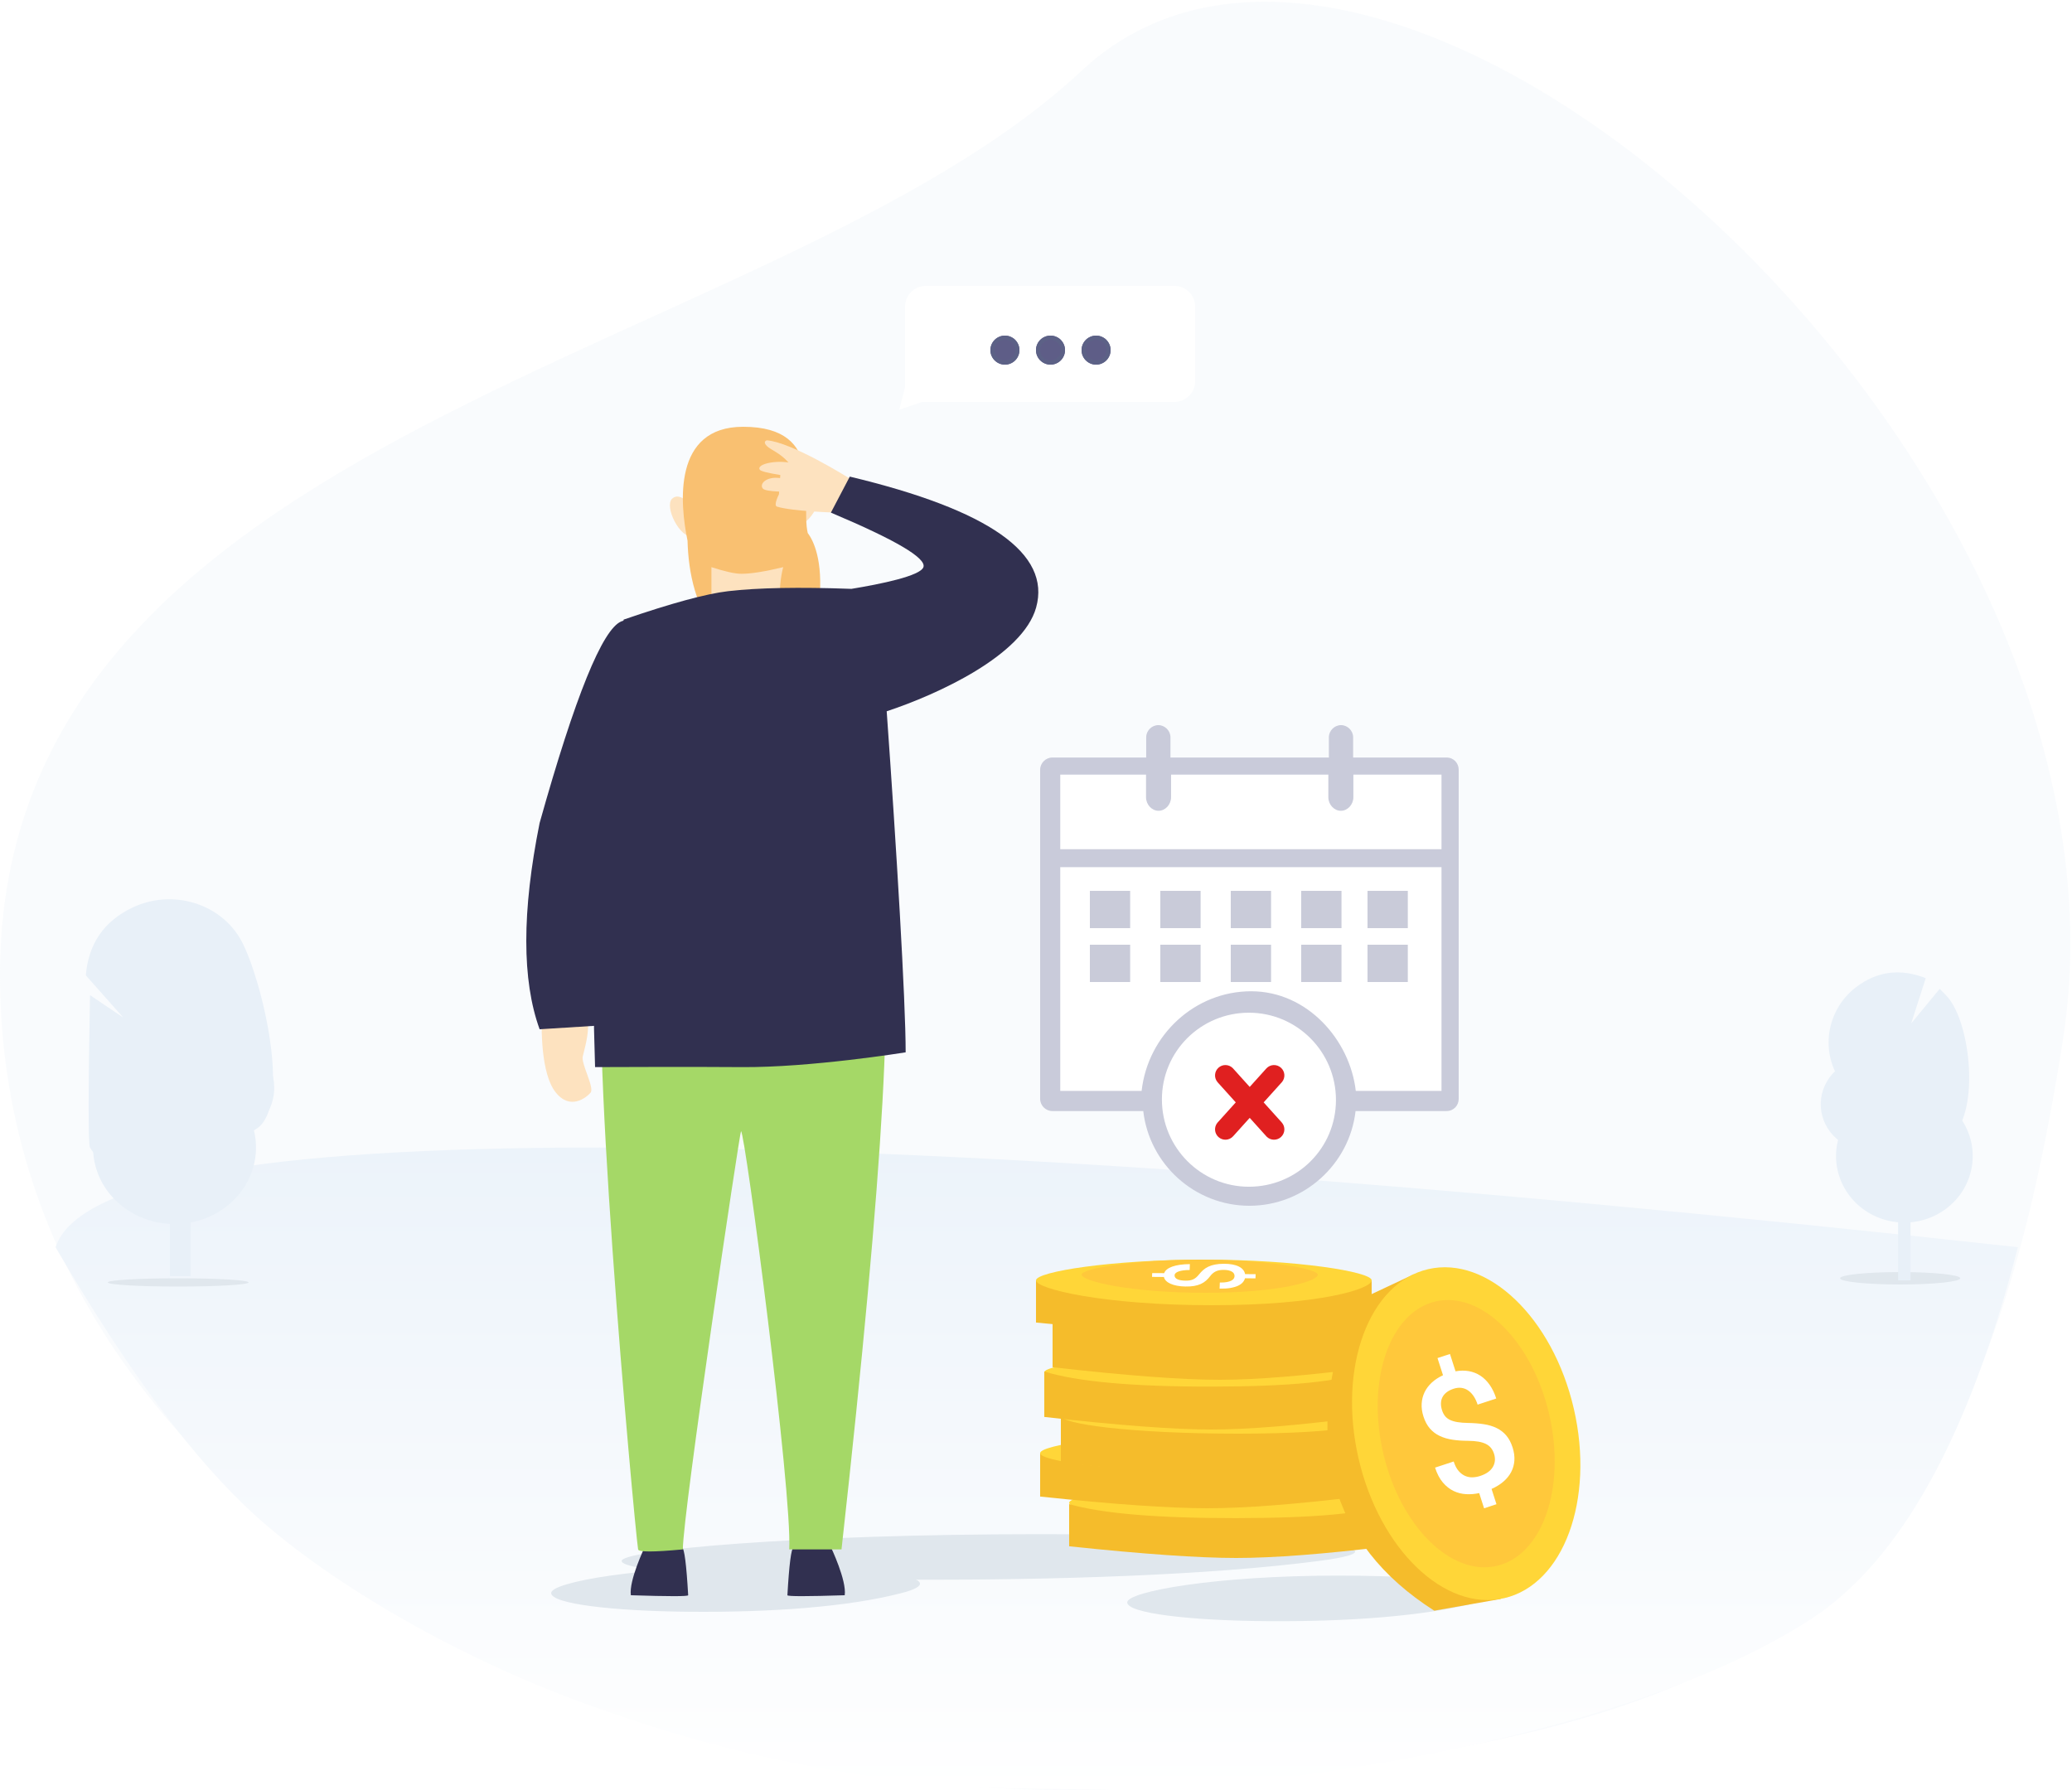 <?xml version="1.0" encoding="UTF-8"?>
<svg width="500px" height="432px" viewBox="0 0 500 432" version="1.1" xmlns="http://www.w3.org/2000/svg" xmlns:xlink="http://www.w3.org/1999/xlink">
    <!-- Generator: Sketch 63.1 (92452) - https://sketch.com -->
    <title>11.0_PL_CI"Default" </title>
    <desc>Created with Sketch.</desc>
    <defs>
        <linearGradient x1="50%" y1="100%" x2="50%" y2="0%" id="linearGradient-1">
            <stop stop-color="#FFFFFF" offset="0%"></stop>
            <stop stop-color="#ECF3FA" offset="100%"></stop>
        </linearGradient>
        <filter x="0.0%" y="0.0%" width="100.0%" height="100.0%" filterUnits="objectBoundingBox" id="filter-2">
            <feGaussianBlur stdDeviation="0" in="SourceGraphic"></feGaussianBlur>
        </filter>
    </defs>
    <g id="11.0_PL_CI&quot;Default&quot;-" stroke="none" stroke-width="1" fill="none" fill-rule="evenodd">
        <g id="Background" transform="translate(249.5, 216) scale(-1, 1) translate(-249.5, -216) translate(-1, 0)">
            <path d="M208.659,430.278 C345.25,444.672 500,367.868 500,235.249 C500,102.63 313.759,87 239,17.074 C164.241,-52.851 -19.534,111.432 2.175,250.858 C23.883,390.285 72.069,415.884 208.659,430.278 Z" id="Oval" fill-opacity="0.15" fill="#D8E5F0"></path>
            <path d="M13.061,301 C159.096,284.96 273.189,276.94 355.338,276.94 C437.487,276.94 481.24,284.96 486.598,301 C469.212,330.893 453.05,352.56 438.112,366 C420.339,381.991 388.996,400.705 355.338,412.399 C341.813,417.099 315.428,426.278 275.647,430.476 C261.905,431.927 247.918,431.652 230.464,431.936 C202.973,432.383 111.196,421.951 63.094,390.828 C41.591,376.916 24.913,346.973 13.061,301 Z" id="Path-8" fill="url(#linearGradient-1)" filter="url(#filter-2)"></path>
            <g id="Tree" transform="translate(422, 210)">
                <ellipse id="Oval" fill="#E0E7ED" cx="35" cy="99.5" rx="17" ry="1"></ellipse>
                <polygon id="Rectangle" fill="#E8F0F8" points="32 73 37 73 37 98 32 98"></polygon>
                <path d="M25.798,65.981 C32.987,66.174 38.658,60.322 38.465,52.91 C38.272,45.498 32.288,39.333 25.099,39.14 C20.034,39.004 16.167,41.258 13.498,45.901 L21.05,51.542 L12.667,49.286 C12.493,50.564 12.414,51.539 12.432,52.211 C12.625,59.623 18.609,65.788 25.798,65.981 Z" id="Oval" fill="#E8F0F8" transform="translate(25.45, 52.56) rotate(120) translate(-25.45, -52.56) "></path>
                <path d="M48.631,70.446 C59.365,70.686 66.942,38.694 66.703,28.372 C66.463,18.05 57.568,9.487 46.834,9.247 C39.272,9.077 33.482,12.231 29.466,18.709 L32.896,31.902 L28.202,23.426 C17.051,44.334 11.486,55.256 11.507,56.192 C11.747,66.514 37.897,70.205 48.631,70.446 Z" id="Oval" fill="#E8F0F8" transform="translate(39.108, 39.844) scale(-1, 1) rotate(-27) translate(-39.108, -39.844) "></path>
                <path d="M35.624,86.539 C45.856,86.394 54.268,77.502 54.413,66.678 C54.557,55.853 46.38,47.196 36.148,47.341 C28.939,47.443 23.302,50.967 19.236,57.915 L27.871,65.09 L17.86,62.912 C17.539,64.791 17.372,66.221 17.359,67.202 C17.214,78.027 25.392,86.684 35.624,86.539 Z" id="Oval" fill="#E8F0F8" transform="translate(35.886, 66.94) scale(-1, 1) rotate(77) translate(-35.886, -66.94) "></path>
            </g>
            <g id="Tree" transform="translate(39.5, 269) scale(-1, 1) translate(-39.5, -269) translate(13, 228)">
                <ellipse id="Oval" fill="#E0E7ED" cx="24.537" cy="80.5" rx="14.5" ry="1.5"></ellipse>
                <polygon id="Rectangle" fill="#E8F0F8" points="24.037 58 27.037 58 27.037 81 24.037 81"></polygon>
                <path d="M16.92,49.855 C23.112,49.924 28.076,44.895 28.007,38.624 C27.938,32.353 22.863,27.214 16.671,27.145 C12.309,27.097 8.947,29.055 6.586,33.021 L13.019,37.696 L5.825,35.897 C5.658,36.981 5.578,37.807 5.584,38.376 C5.653,44.647 10.728,49.786 16.92,49.855 Z" id="Oval" fill="#E8F0F8" transform="translate(16.796, 38.5) rotate(120) translate(-16.796, -38.5) "></path>
                <path d="M30.316,48.772 C39.384,48.848 43.09,31.224 43.015,22.319 C42.94,13.414 35.528,6.134 26.46,6.059 C20.071,6.005 15.14,8.799 11.665,14.439 L21.068,21.055 L10.54,18.525 C10.291,20.065 10.169,21.239 10.176,22.046 C10.251,30.951 21.248,48.697 30.316,48.772 Z" id="Oval" fill="#E8F0F8" transform="translate(26.596, 27.415) scale(-1, 1) rotate(37) translate(-26.596, -27.415) "></path>
                <path d="M25.453,67.47 C34.331,67.417 41.571,60 41.625,50.905 C41.678,41.809 34.524,34.479 25.646,34.532 C19.392,34.57 14.523,37.495 11.041,43.306 L18.583,49.393 L9.881,47.496 C9.615,49.073 9.479,50.274 9.474,51.098 C9.421,60.193 16.575,67.523 25.453,67.47 Z" id="Oval" fill="#E8F0F8" transform="translate(25.55, 51.001) scale(-1, 1) rotate(77) translate(-25.55, -51.001) "></path>
            </g>
        </g>
        <path d="M327.016,376.722 C327.016,374.105 284.602,370.26 226.166,370.26 C167.73,370.26 132.685,373.325 158.775,376.722 C184.864,380.118 221.684,381.41 260.587,381.246 C297.422,381.091 327.016,379.338 327.016,376.722 Z" id="Oval" fill="#E0E7ED" transform="translate(238.516, 375.76) scale(-1, 1) translate(-238.516, -375.76) "></path>
        <path d="M361.016,386.722 C361.016,384.105 339.689,380.26 310.306,380.26 C280.923,380.26 263.301,383.325 276.42,386.722 C289.538,390.118 308.052,391.41 327.614,391.246 C346.135,391.091 361.016,389.338 361.016,386.722 Z" id="Oval" fill="#E0E7ED" transform="translate(316.516, 385.76) scale(-1, 1) translate(-316.516, -385.76) "></path>
        <path d="M222,384.462 C222,381.845 200.673,378 171.29,378 C141.907,378 124.286,381.065 137.404,384.462 C150.523,387.858 169.037,389.15 188.598,388.986 C207.12,388.831 222,387.078 222,384.462 Z" id="Oval" fill="#E0E7ED" transform="translate(177.5, 383.5) scale(-1, 1) translate(-177.5, -383.5) "></path>
        <g id="Little-coins" transform="translate(250, 304)">
            <path d="M50.837,63 C77.044,63 86,60.443 86,58.5 C86,56.557 71.103,54 48.652,54 C26.2,54 8,56.75 8,58.693 C8,60.636 24.629,63 50.837,63 Z" id="Oval" fill="#FFD638"></path>
            <path d="M1,46.693 C8.863,49.173 22.298,50.404 41.304,50.386 C60.31,50.367 72.542,49.239 78,47 L78,57.183 C62.578,59.061 50.346,60 41.304,60 C32.262,60 18.827,59.061 1,57.183 L1,46.693 Z" id="Rectangle" fill="#F5BC2B"></path>
            <path d="M8,59 C15.863,61.276 29.298,62.404 48.304,62.386 C67.31,62.367 79.542,61.239 85,59 L85,69.183 C69.578,71.061 57.346,72 48.304,72 C39.262,72 25.827,71.061 8,69.183 L8,59 Z" id="Rectangle" fill="#F5BC2B"></path>
            <path d="M43.837,51 C70.044,51 79,48.443 79,46.5 C79,44.557 64.103,42 41.652,42 C19.2,42 1,44.75 1,46.693 C1,48.636 17.629,51 43.837,51 Z" id="Oval" fill="#FFD638"></path>
            <path d="M6,38 C13.761,40.451 27.021,41.666 45.78,41.646 C64.539,41.626 76.612,40.411 82,38 L82,48.966 C66.778,50.989 54.705,52 45.78,52 C36.856,52 23.596,50.989 6,48.966 L6,38 Z" id="Rectangle" fill="#F5BC2B"></path>
            <path d="M48.837,42 C75.044,42 84,39.443 84,37.5 C84,35.557 69.103,33 46.652,33 C24.2,33 6,35.75 6,37.693 C6,39.636 22.629,42 48.837,42 Z" id="Oval" fill="#FFD638"></path>
            <path d="M44.837,31 C71.044,31 80,28.727 80,27 C80,25.273 65.103,23 42.652,23 C20.2,23 2,25.444 2,27.171 C2,28.899 18.629,31 44.837,31 Z" id="Oval" fill="#FFD638"></path>
            <path d="M4,15.015 C11.863,15.035 25.298,15.035 44.304,15.015 C63.31,14.995 75.542,14.995 81,15.015 L81,25.969 C65.578,27.99 53.346,29 44.304,29 C35.262,29 21.827,27.99 4,25.969 L4,15.015 Z" id="Rectangle" fill="#F5BC2B"></path>
            <path d="M0,5 C8.272,8.394 22.404,10.082 42.398,10.064 C62.391,10.045 75.258,8.357 81,5 L81,15.183 C64.777,17.061 51.909,18 42.398,18 C32.886,18 18.753,17.061 0,15.183 L0,5 Z" id="Rectangle" fill="#F5BC2B"></path>
            <path d="M2,27 C9.863,29.451 23.298,30.666 42.304,30.646 C61.31,30.626 73.542,29.411 79,27 L79,37.966 C63.578,39.989 51.346,41 42.304,41 C33.262,41 19.827,39.989 2,37.966 L2,27 Z" id="Rectangle" fill="#F5BC2B"></path>
            <path d="M42.398,11 C68.507,11 81,7.064 81,4.996 C81,2.927 62.868,0 40.5,0 C18.132,0 0,2.927 0,4.996 C0,7.064 16.288,11 42.398,11 Z" id="Oval" fill="#FFD638"></path>
            <path d="M40.835,8 C59.209,8 68,5.138 68,3.633 C68,2.129 55.24,0 39.5,0 C23.76,0 11,2.129 11,3.633 C11,5.138 22.462,8 40.835,8 Z" id="Oval" fill="#FFC83B"></path>
            <path d="M53,3.511 L50.452,3.494 C50.387,3.111 50.227,2.764 49.971,2.452 C49.715,2.141 49.37,1.877 48.936,1.66 C48.502,1.444 47.983,1.279 47.378,1.165 C46.774,1.051 46.087,0.997 45.316,1 C44.51,1.004 43.803,1.067 43.195,1.188 C42.586,1.308 42.048,1.48 41.58,1.704 C41.112,1.927 40.699,2.197 40.341,2.513 C39.983,2.828 39.648,3.183 39.335,3.578 C39.105,3.869 38.874,4.111 38.643,4.305 C38.413,4.498 38.168,4.653 37.91,4.77 C37.651,4.886 37.372,4.967 37.072,5.013 C36.773,5.059 36.435,5.079 36.058,5.074 C35.664,5.069 35.304,5.039 34.978,4.984 C34.651,4.929 34.374,4.849 34.146,4.744 C33.918,4.64 33.741,4.508 33.616,4.349 C33.491,4.19 33.433,4.001 33.441,3.783 C33.449,3.58 33.539,3.4 33.712,3.242 C33.884,3.085 34.128,2.952 34.443,2.843 C34.759,2.734 35.138,2.65 35.583,2.592 C36.027,2.533 36.525,2.504 37.077,2.505 L37.132,1.083 C36.247,1.088 35.449,1.142 34.736,1.246 C34.022,1.349 33.404,1.495 32.88,1.683 C32.356,1.871 31.929,2.098 31.599,2.363 C31.269,2.627 31.045,2.927 30.926,3.262 L28.037,3.25 L28,4.162 L30.863,4.187 C30.938,4.523 31.109,4.829 31.379,5.104 C31.648,5.381 32.005,5.618 32.448,5.817 C32.891,6.017 33.415,6.175 34.02,6.292 C34.624,6.409 35.294,6.475 36.03,6.489 C36.844,6.505 37.558,6.459 38.171,6.351 C38.784,6.243 39.325,6.08 39.793,5.863 C40.261,5.646 40.674,5.38 41.032,5.066 C41.39,4.752 41.717,4.397 42.012,4.003 C42.224,3.724 42.445,3.488 42.676,3.294 C42.906,3.1 43.153,2.942 43.416,2.821 C43.679,2.699 43.965,2.611 44.273,2.556 C44.582,2.501 44.92,2.474 45.287,2.475 C46.102,2.476 46.747,2.608 47.223,2.87 C47.7,3.134 47.929,3.512 47.911,4.002 C47.904,4.194 47.842,4.382 47.726,4.568 C47.61,4.754 47.415,4.92 47.143,5.066 C46.87,5.211 46.509,5.327 46.059,5.414 C45.609,5.5 45.042,5.538 44.359,5.528 L44.304,6.995 C45.329,7.017 46.209,6.964 46.946,6.834 C47.682,6.704 48.294,6.523 48.78,6.29 C49.266,6.056 49.642,5.784 49.907,5.473 C50.172,5.162 50.346,4.837 50.429,4.497 L52.964,4.524 L53,3.511 Z" id="$" fill="#FFFFFF" fill-rule="nonzero"></path>
        </g>
        <g id="Big-coin" transform="translate(308, 300)">
            <path d="M31.897,12.599 L48.137,11.13 L40.972,91.941 L24.924,89.119 C15.765,77.176 11.738,64.801 12.843,51.994 C13.948,39.186 20.299,26.054 31.897,12.599 Z" id="Rectangle" fill="#F5BC2B" transform="translate(30.401, 51.535) rotate(-20) translate(-30.401, -51.535) "></path>
            <ellipse id="Oval" fill="#FFD638" transform="translate(45.813, 46) rotate(-13) translate(-45.813, -46) " cx="45.813" cy="46" rx="26.659" ry="40.748"></ellipse>
            <ellipse id="Oval" fill="#FFC83B" transform="translate(45.813, 46) rotate(-13) translate(-45.813, -46) " cx="45.813" cy="46" rx="20.566" ry="32.752"></ellipse>
            <path d="M47.339,64.486 L47.351,60.613 C48.552,60.49 49.641,60.224 50.619,59.815 C51.597,59.406 52.43,58.864 53.118,58.19 C53.807,57.516 54.337,56.716 54.709,55.79 C55.081,54.864 55.269,53.815 55.273,52.644 C55.277,51.42 55.089,50.349 54.709,49.432 C54.329,48.515 53.777,47.708 53.053,47.012 C52.33,46.315 51.451,45.706 50.416,45.183 C49.382,44.661 48.212,44.175 46.907,43.727 C45.945,43.397 45.141,43.063 44.495,42.726 C43.85,42.389 43.329,42.028 42.935,41.643 C42.54,41.258 42.261,40.84 42.097,40.388 C41.934,39.936 41.853,39.424 41.854,38.852 C41.856,38.253 41.944,37.703 42.117,37.204 C42.29,36.704 42.548,36.278 42.893,35.924 C43.237,35.57 43.676,35.293 44.212,35.091 C44.747,34.89 45.384,34.788 46.123,34.786 C46.809,34.784 47.419,34.909 47.953,35.16 C48.486,35.411 48.937,35.772 49.305,36.244 C49.673,36.715 49.955,37.286 50.151,37.958 C50.347,38.629 50.444,39.384 50.441,40.223 L50.441,40.223 L55.172,40.208 C55.176,38.864 55.012,37.653 54.679,36.577 C54.345,35.5 53.863,34.569 53.232,33.786 C52.601,33.003 51.834,32.37 50.932,31.887 C50.029,31.404 49.004,31.084 47.857,30.928 L47.857,30.928 L47.87,26.537 L44.703,26.546 L44.689,30.898 C43.541,31.035 42.501,31.317 41.569,31.746 C40.637,32.175 39.844,32.733 39.189,33.42 C38.533,34.107 38.026,34.914 37.667,35.84 C37.308,36.766 37.127,37.788 37.123,38.906 C37.119,40.144 37.314,41.224 37.707,42.148 C38.1,43.072 38.665,43.882 39.402,44.578 C40.139,45.275 41.028,45.884 42.069,46.407 C43.11,46.929 44.276,47.401 45.568,47.823 C46.478,48.126 47.249,48.447 47.881,48.784 C48.514,49.122 49.027,49.486 49.422,49.877 C49.817,50.269 50.103,50.697 50.279,51.162 C50.456,51.628 50.544,52.14 50.542,52.699 C50.538,53.936 50.119,54.926 49.286,55.667 C48.452,56.408 47.257,56.781 45.699,56.786 C45.092,56.788 44.492,56.706 43.899,56.542 C43.305,56.377 42.772,56.093 42.298,55.688 C41.824,55.284 41.44,54.743 41.145,54.065 C40.85,53.387 40.704,52.529 40.707,51.491 L40.707,51.491 L35.976,51.506 C35.972,53.063 36.199,54.396 36.657,55.506 C37.116,56.616 37.726,57.532 38.49,58.255 C39.253,58.978 40.129,59.531 41.117,59.914 C42.106,60.297 43.134,60.54 44.203,60.643 L44.203,60.643 L44.191,64.496 L47.339,64.486 Z" id="$" fill="#FFFFFF" fill-rule="nonzero" transform="translate(45.625, 45.516) rotate(-18) translate(-45.625, -45.516) "></path>
        </g>
        <g id="noun_Calendar_2080621" transform="translate(251, 175)">
            <path d="M3,11.35 L99,11.35 L97.861,90.407 L74.935,90.407 C73.935,105.036 66.478,112.35 52.565,112.35 C38.652,112.35 30.734,104.99 28.812,90.27 L3,90.27 L3,11.35 Z" id="Rectangle" fill="#FFFFFF"></path>
            <path d="M98.072,7.823 L75.53,7.823 L75.53,2.934 C75.53,1.345 74.188,0 72.603,0 C71.017,0 69.675,1.345 69.675,2.934 L69.675,7.823 L31.447,7.823 L31.447,2.934 C31.447,1.345 30.105,0 28.519,0 C26.934,0 25.592,1.345 25.592,2.934 L25.592,7.823 L2.928,7.823 C1.342,7.823 0,9.168 0,10.757 L0,90.209 C0,91.798 1.342,93.142 2.928,93.142 L24.884,93.142 C26.348,105.977 37.326,116 50.5,116 C63.674,116 74.652,105.977 76.116,93.142 L98.072,93.142 C99.78,93.142 101,91.798 101,90.209 L101,10.757 C101,9.168 99.78,7.823 98.072,7.823 Z M25.552,11.947 L25.552,17.402 C25.552,19.175 26.936,20.675 28.572,20.675 C30.208,20.675 31.593,19.175 31.593,17.402 L31.593,11.947 L69.545,11.947 L69.545,17.402 C69.545,19.175 70.929,20.675 72.565,20.675 C74.201,20.675 75.586,19.175 75.586,17.402 L75.586,11.947 L96.855,11.947 L96.855,29.947 L4.855,29.947 L4.855,11.947 L25.552,11.947 Z M50.383,111.407 C38.788,111.407 29.383,101.973 29.383,90.342 C29.383,78.711 38.788,69.407 50.383,69.407 C61.978,69.407 71.383,78.841 71.383,90.471 C71.383,102.102 61.978,111.407 50.383,111.407 Z M76.167,88.275 C74.768,76.012 64.51,64.232 50.918,64.232 C37.326,64.232 25.999,74.775 24.488,88.275 L4.855,88.275 L4.855,34.275 L96.855,34.275 L96.855,88.275 L76.167,88.275 Z" id="Shape" fill="#C9CBDA" fill-rule="nonzero"></path>
            <polygon id="Path-75" fill="#C9CBD9" fill-rule="nonzero" points="63 40 72.72 40 72.72 49 63 49"></polygon>
            <polygon id="Path-75" fill="#C9CBD9" fill-rule="nonzero" points="79 40 88.72 40 88.72 49 79 49"></polygon>
            <polygon id="Path-75" fill="#C9CBD9" fill-rule="nonzero" points="46 40 55.72 40 55.72 49 46 49"></polygon>
            <polygon id="Path-75" fill="#C9CBD9" fill-rule="nonzero" points="29 40 38.72 40 38.72 49 29 49"></polygon>
            <polygon id="Path-75" fill="#C9CBD9" fill-rule="nonzero" points="12 40 21.72 40 21.72 49 12 49"></polygon>
            <polygon id="Path-75" fill="#C9CBD9" fill-rule="nonzero" points="63 53 72.72 53 72.72 62 63 62"></polygon>
            <polygon id="Path-75" fill="#C9CBD9" fill-rule="nonzero" points="79 53 88.72 53 88.72 62 79 62"></polygon>
            <polygon id="Path-75" fill="#C9CBD9" fill-rule="nonzero" points="46 53 55.72 53 55.72 62 46 62"></polygon>
            <polygon id="Path-75" fill="#C9CBD9" fill-rule="nonzero" points="29 53 38.72 53 38.72 62 29 62"></polygon>
            <polygon id="Path-75" fill="#C9CBD9" fill-rule="nonzero" points="12 53 21.72 53 21.72 62 12 62"></polygon>
            <path d="M58.111,82.685 C59.092,83.569 59.21,85.054 58.409,86.079 L58.294,86.216 L53.936,91.051 L58.294,95.886 C59.219,96.912 59.136,98.492 58.111,99.417 C57.13,100.301 55.641,100.264 54.704,99.362 L54.58,99.233 L50.571,94.784 L46.562,99.233 C45.637,100.259 44.057,100.341 43.031,99.417 C42.05,98.533 41.932,97.048 42.733,96.023 L42.848,95.886 L47.205,91.051 L42.848,86.216 C41.923,85.19 42.005,83.61 43.031,82.685 C44.012,81.801 45.501,81.838 46.438,82.74 L46.562,82.869 L50.571,87.317 L54.58,82.869 C55.504,81.843 57.085,81.761 58.111,82.685 Z" id="Combined-Shape" fill="#E02020" fill-rule="nonzero"></path>
        </g>
        <g id="Group" transform="translate(217, 69)">
            <path d="M6.408,0 L66.408,0 C69.17,-5.07265313e-16 71.408,2.239 71.408,5 L71.408,23 C71.408,25.761 69.17,28 66.408,28 L5.508,28 L5.508,28 L0,29.888 L1.408,24.403 L1.408,5 C1.408,2.239 3.647,-3.80913106e-16 6.408,0 Z" id="Rectangle" fill="#FFFFFF"></path>
            <circle id="Oval" fill="#5E5D87" cx="36.5" cy="15.5" r="3.5"></circle>
            <circle id="Oval" fill="#5E5D87" cx="47.5" cy="15.5" r="3.5"></circle>
            <circle id="Oval" fill="#5E5D87" cx="25.5" cy="15.5" r="3.5"></circle>
            <path d="M36.5,12 C38.433,12 40,13.567 40,15.5 C40,17.433 38.433,19 36.5,19 C34.567,19 33,17.433 33,15.5 C33,13.567 34.567,12 36.5,12 Z M36.5,13 C35.119,13 34,14.119 34,15.5 C34,16.881 35.119,18 36.5,18 C37.881,18 39,16.881 39,15.5 C39,14.119 37.881,13 36.5,13 Z" id="Oval" fill="#5C6186" fill-rule="nonzero"></path>
            <path d="M47.5,12 C49.433,12 51,13.567 51,15.5 C51,17.433 49.433,19 47.5,19 C45.567,19 44,17.433 44,15.5 C44,13.567 45.567,12 47.5,12 Z M47.5,13 C46.119,13 45,14.119 45,15.5 C45,16.881 46.119,18 47.5,18 C48.881,18 50,16.881 50,15.5 C50,14.119 48.881,13 47.5,13 Z" id="Oval" fill="#5C6186" fill-rule="nonzero"></path>
            <path d="M25.5,12 C27.433,12 29,13.567 29,15.5 C29,17.433 27.433,19 25.5,19 C23.567,19 22,17.433 22,15.5 C22,13.567 23.567,12 25.5,12 Z M25.5,13 C24.119,13 23,14.119 23,15.5 C23,16.881 24.119,18 25.5,18 C26.881,18 28,16.881 28,15.5 C28,14.119 26.881,13 25.5,13 Z" id="Oval" fill="#5C6186" fill-rule="nonzero"></path>
        </g>
        <g id="5.-Illustrations-/1.-Characters/Welcoming" transform="translate(189, 245.5) scale(-1, 1) translate(-189, -245.5) translate(127, 103)">
            <g id="Character">
                <path d="M109.029,138.88 C108.299,145.116 107.611,155.684 110.795,160.385 C113.978,165.086 118.126,162.192 119.211,161.079 C120.297,159.965 117.395,153.986 117.937,152.228 C118.48,150.47 119.801,147.069 119.801,143.864 C122.277,132.817 109.759,132.644 109.029,138.88 Z" id="Path-77" fill="#FDE2BF" transform="translate(114.27, 148.864) scale(-1, 1) rotate(-4) translate(-114.27, -148.864) "></path>
                <path d="M97.452,283.515 C88.433,281.899 83.923,280.94 83.923,280.64 C85.882,273.447 87.173,269.771 87.796,269.611 C89.375,269.204 92.31,269.828 96.6,271.482 C96.6,271.482 98.689,280.122 97.452,283.515 Z" id="Fill" fill="#313050" transform="translate(90.883, 276.503) rotate(-12) translate(-90.883, -276.503) "></path>
                <path d="M61.609,283.515 C52.59,281.899 48.081,280.94 48.081,280.64 C50.039,273.447 51.33,269.771 51.953,269.611 C53.532,269.204 56.467,269.828 60.758,271.482 C60.758,271.482 62.846,280.122 61.609,283.515 Z" id="Fill" fill="#313050" transform="translate(55.041, 276.503) scale(-1, 1) rotate(-12) translate(-55.041, -276.503) "></path>
                <path d="M39.411,118.265 C34.77,127.153 37.61,178.042 47.933,270.933 L60.55,270.933 C59.797,257.309 71.218,169.995 72.187,170.016 C72.465,170.022 86.219,262.1 86.219,270.933 C93.316,271.598 96.916,271.598 97.018,270.933 C97.919,265.08 110.011,133.486 104.61,124.082 C89.754,124.082 54.267,118.265 39.411,118.265 Z" id="Fill" fill="#A5D867"></path>
                <path d="M101.036,46.954 C105.613,48.79 112.195,65.011 120.783,95.618 C125.072,116.988 125.072,133.582 120.783,145.402 L106.929,144.534 C106.929,144.534 102.306,111.725 102.036,107.114 C101.765,102.503 100.351,93.073 93.507,74.069 C86.664,55.066 94.17,44.2 101.036,46.954 Z" id="Fill" fill="#313050"></path>
                <path d="M84.859,18.831 C84.859,18.831 88.481,16.072 89.88,18.35 C91.278,20.628 85.505,27.148 82.447,25.765 C82.447,25.765 80.742,25.174 81.682,22.812 C81.928,22.211 82.345,21.373 83.042,20.515 C83.692,19.715 84.359,19.176 84.859,18.831 Z" id="Fill" fill="#FDE2BF" transform="translate(85.747, 21.702) rotate(-16) translate(-85.747, -21.702) "></path>
                <path d="M55.796,15.923 C55.796,15.923 59.419,13.164 60.817,15.442 C62.215,17.72 56.443,24.24 53.384,22.856 C53.384,22.856 51.679,22.266 52.619,19.904 C52.865,19.303 53.283,18.464 53.98,17.607 C54.629,16.807 55.297,16.267 55.796,15.923 Z" id="Fill" fill="#FDE2BF" transform="translate(56.684, 18.794) scale(-1, 1) rotate(-16) translate(-56.684, -18.794) "></path>
                <path d="M71.678,-1.0936014e-11 C88.712,-1.13095578e-11 86.913,18.624 85.091,27.493 C84.88,35.222 83.145,43.963 77.545,50.232 C71.779,56.685 54.572,56.151 53.28,42.264 C52.339,32.155 54.721,27.443 56.086,25.627 C57.925,17.653 51.341,-1.05248056e-11 71.678,-1.0936014e-11 Z" id="Combined-Shape" fill="#F9C071"></path>
                <path d="M79.32,33.877 L79.32,50.014 L62,50.014 C62.593,46.144 62.889,43.455 62.889,41.945 C62.888,36.703 61.997,33.888 62,33.877 C66.425,34.945 69.782,35.479 72.073,35.479 C73.631,35.479 76.047,34.945 79.32,33.877 L79.32,33.877 Z M65.954,3.266 C65.954,3.266 67.066,3.55 65.934,4.654 C64.964,5.602 62.848,6.239 60.735,8.605 C64.613,8.063 68.531,9.188 67.642,10.383 C67.385,10.729 65.738,11.148 62.703,11.639 L62.754,12.379 C66.167,11.911 67.844,13.874 66.903,14.922 C66.561,15.303 65.253,15.543 62.981,15.64 L63.026,16.295 C63.026,16.295 64.424,18.974 63.512,19.266 C59.936,20.408 49.169,20.722 49.169,20.722 C49.15,17.775 45.953,15.445 45.934,12.498 L45.958,12.483 C46.608,12.076 59.997,3.721 65.954,3.266 Z" id="Combined-Shape" fill="#FDE2BF"></path>
                <path d="M45.934,12.024 L50.496,20.718 C34.855,27.316 27.413,31.702 28.169,33.877 C28.906,35.995 38.409,37.944 45.542,39.116 C58.204,38.653 68.125,38.84 75.304,39.677 C80.586,40.293 88.984,42.578 100.498,46.531 C105.286,72.961 109.038,105.592 107.402,154.537 L107.29,154.537 C105.512,154.529 83.061,154.439 72.15,154.537 C55.449,154.688 32.453,150.97 32.453,150.97 C32.453,138.41 34.693,101.385 37.029,68.664 C24.557,64.533 4.17,55.124 0.969,43.619 C-2.656,30.594 12.332,20.062 45.934,12.024 L45.934,12.024 Z" id="Combined-Shape" fill="#313050"></path>
            </g>
        </g>
    </g>
</svg>